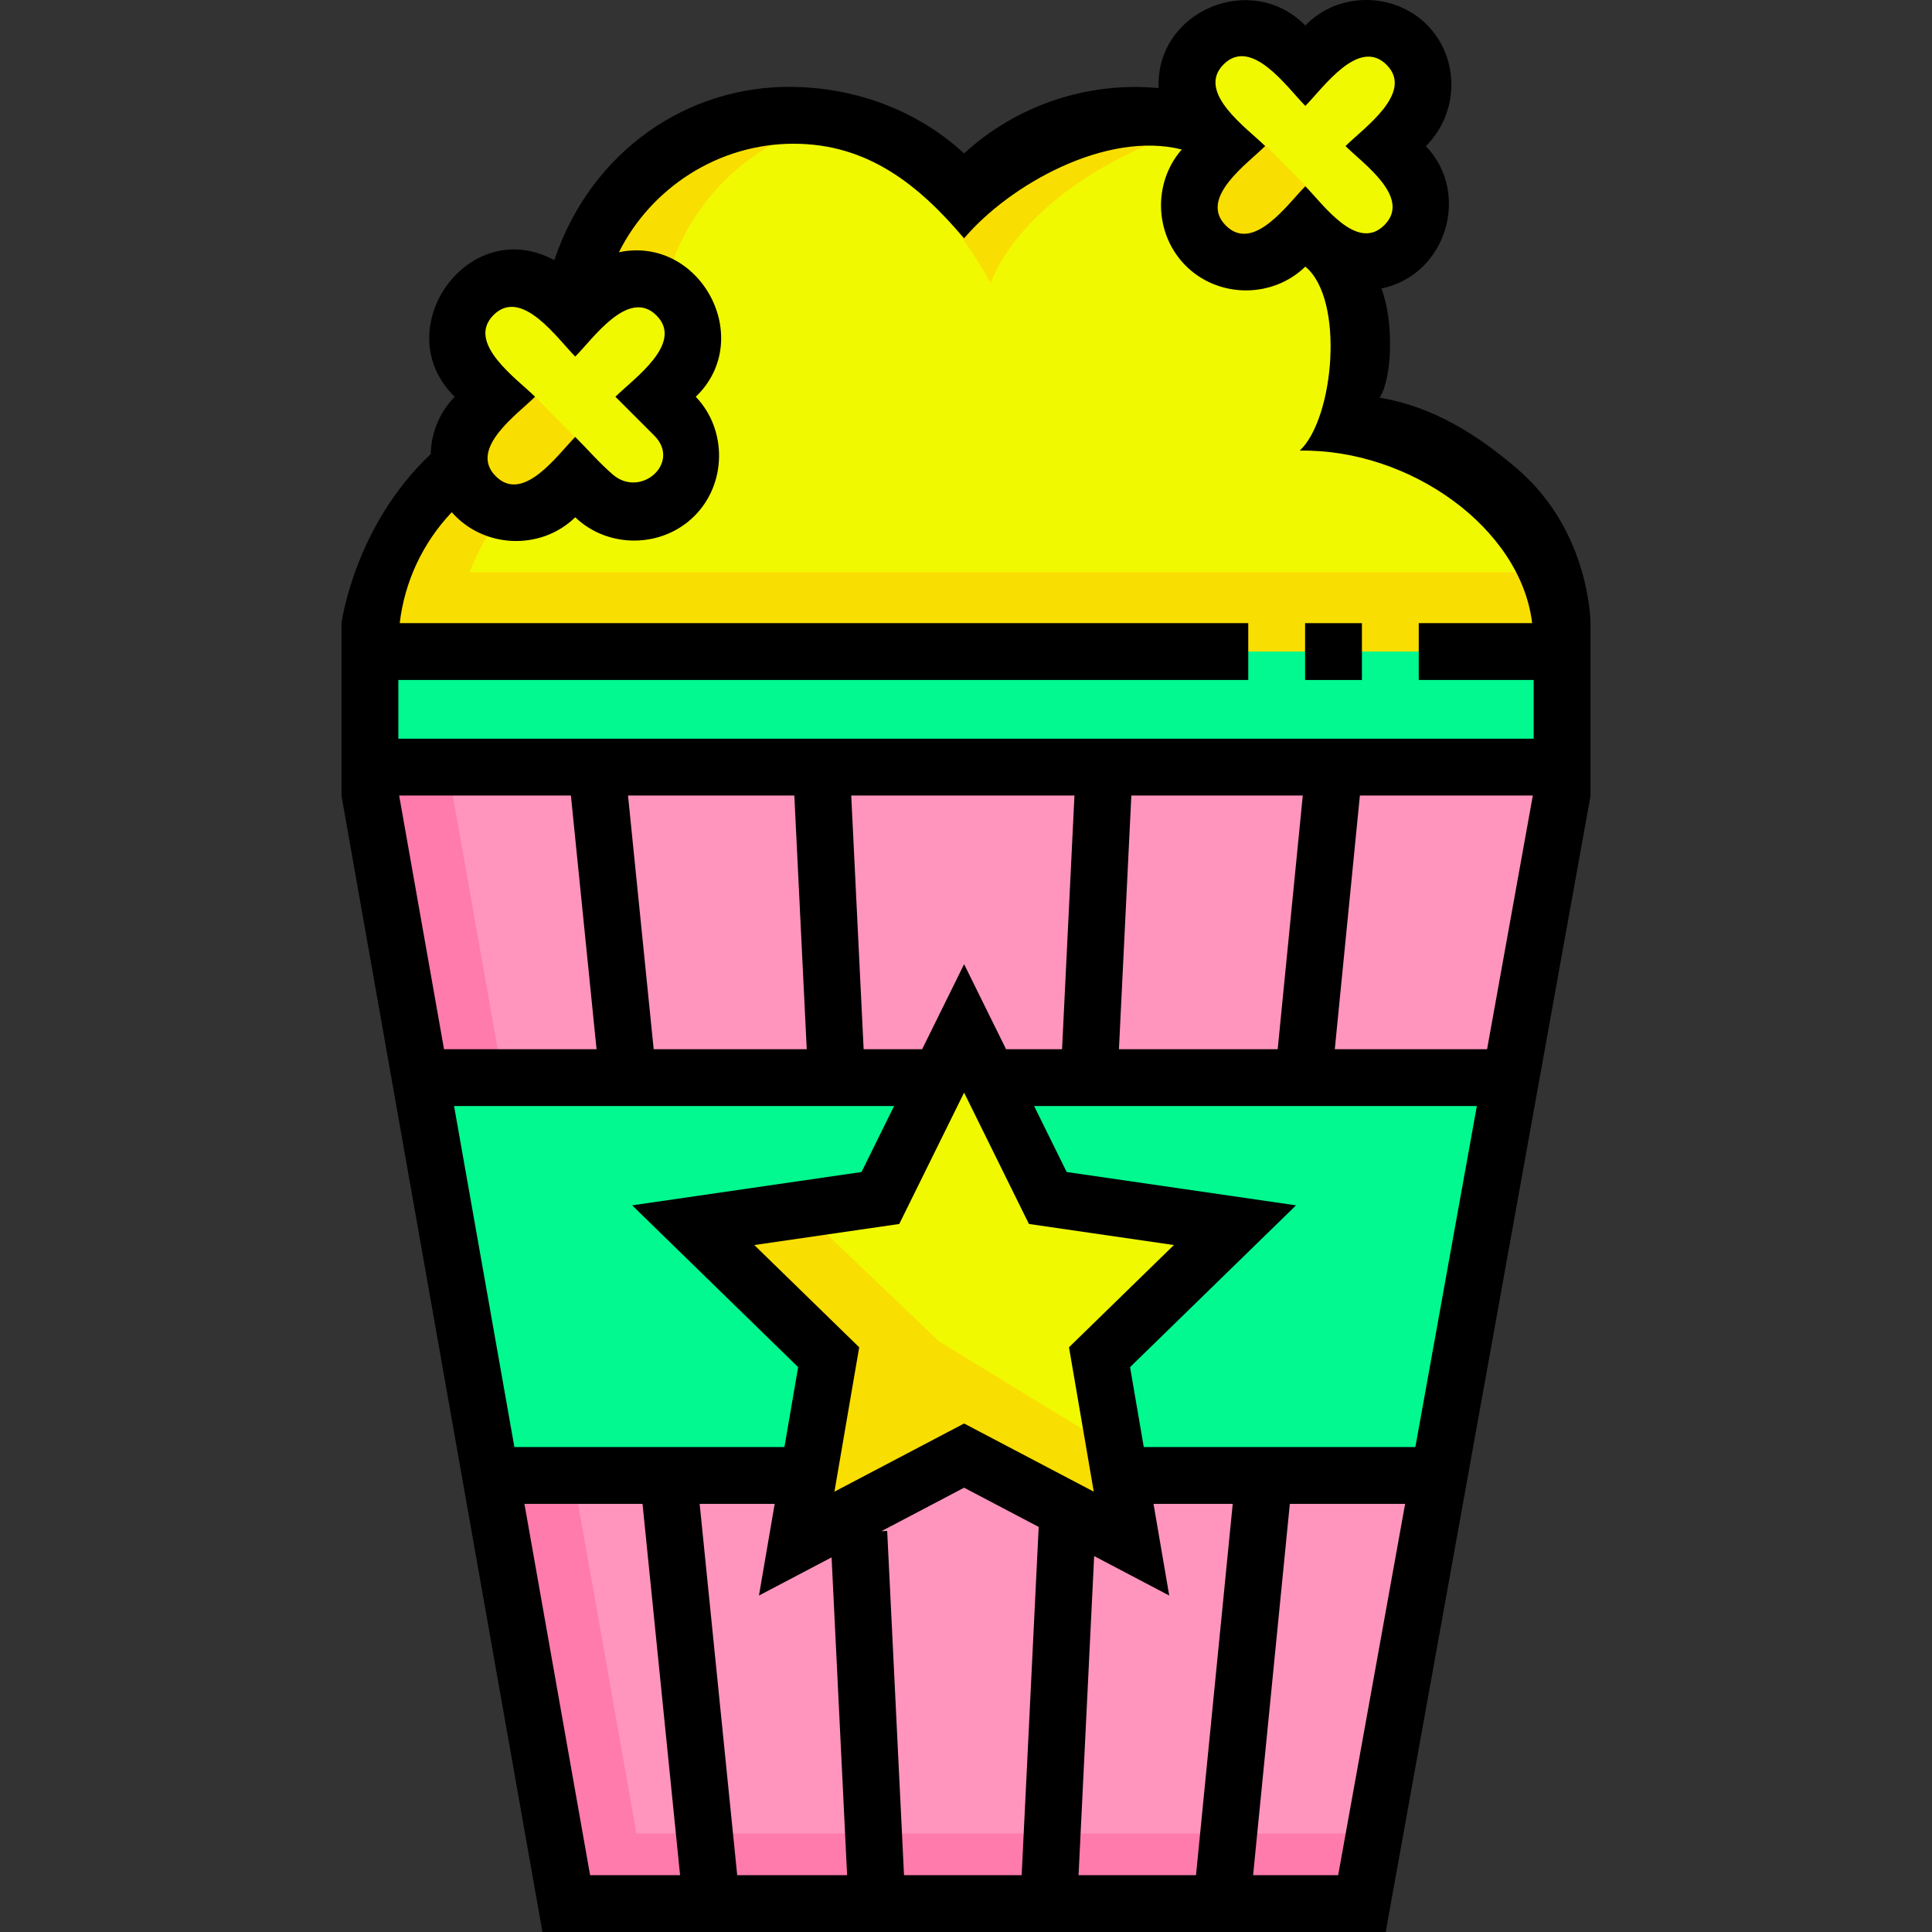 <?xml version="1.0"?>
<svg xmlns="http://www.w3.org/2000/svg" version="1.1" width="512" height="512" x="0" y="0" viewBox="0 0 509.921 509.921" style="enable-background:new 0 0 512 512" xml:space="preserve" class=""><rect x="0" y="0" width="509.921" height="509.921" fill="#333333" stroke="none"/><g><g xmlns="http://www.w3.org/2000/svg"><g><g><g><g><g><path d="m96.636 171.557c0-18.49 9.509-35.987 22.824-46.797l31.689-44.288c4.312-28.33 28.777-50.036 58.311-50.036 18.041 0 34.18 8.108 45 20.869 10.82-12.761 26.959-20.869 45-20.869 6.305 0 12.378.989 18.074 2.82l36.908 34.759c2.585 6.636 4.004 13.855 4.004 21.406 0 7.844-1.544 15.323-4.324 22.169 32.188.451 59.146 27.67 59.146 59.965h-316.632z" fill="#f1f901" data-original="#f8e868" style="" class=""/></g></g><g><g><path d="m409.02 151.032h-285.059c3.98-10.406 10.729-19.611 18.934-26.272l31.689-44.288c3.713-24.39 22.367-43.856 46.329-48.803-3.859-.795-7.849-1.233-11.945-1.233-29.534 0-53.999 21.706-58.311 50.036l-31.689 44.288c-8.65 7.023-15.673 16.876-19.547 27.983-2.105 6.028-3.277 13.421-3.277 19.814h23.927 292.706c0-7.172-1.336-15.091-3.757-21.525z" fill="#f9de01" data-original="#e8ab4c" style="" class=""/></g><g><path d="m317.158 32.898c-3.876-.801-14.076-2.461-18.189-2.461-12.247 0-34.5 4.736-51 25.018 0 0 6.492 6.718 13.5 19.218 3.749-9.751 17.249-29.501 55.689-41.775z" fill="#f9de01" data-original="#e8ab4c" style="" class=""/></g></g><g><path d="m97.637 171.971h314.648v30.5h-314.648z" fill="#01f98f" data-original="#9eb6f4" style="" class=""/></g><g><path d="m97.637 171.971h22.926v30.5h-22.926z" fill="#01f98f" data-original="#6e91ef" style="" class=""/></g><g><path d="m97.637 202.471v6.952l51.823 292.999h210l52.825-292.999v-6.952z" fill="#ff95bd" data-original="#ff95bd" style="" class=""/></g><g><path d="m167.973 483.909-49.779-281.438h-20.557v6.952l51.823 292.999h210l3.338-18.513z" fill="#ff7bac" data-original="#ff7bac" style="" class=""/></g><g><path d="m112.234 284.422 17.24 105h250.359l17.625-105z" fill="#01f98f" data-original="#8edf78" style="" class=""/></g><g><path d="m146.843 368.05-13.731-83.628h-20.878l17.24 105h250.359l3.587-21.372z" fill="#01f98f" data-original="#31a469" style="" class=""/></g><g><path d="m254.46 271.429 22.092 44.762 49.398 7.178-35.745 34.842 8.438 49.199-44.183-23.228-44.183 23.228 8.439-49.199-35.745-34.842 49.398-7.178z" fill="#f1f901" data-original="#f8e868" style="" class=""/></g><g><path d="m298.643 407.41-4.272-24.913-46.544-28.472-36.421-34.788-28.435 4.132 35.745 34.842-4.166 24.286-4.273 24.913 24.946-13.115 19.237-10.113z" fill="#f9de01" data-original="#e8ab4c" style="" class=""/></g><g><path d="m370.683 43.505-4.949-4.949 5.537-5.537c5.858-5.858 5.858-15.355 0-21.213-5.858-5.858-15.355-5.858-21.213 0l-5.537 5.537-5.657-5.657c-5.858-5.858-15.355-5.858-21.213 0-5.858 5.858-5.858 15.355 0 21.213l5.657 5.657-5.069 5.069c-5.858 5.858-5.858 15.355 0 21.213 5.858 5.858 15.355 5.858 21.213 0l5.069-5.069 4.949 4.949c5.858 5.858 15.355 5.858 21.213 0 5.858-5.858 5.858-15.356 0-21.213z" fill="#f1f901" data-original="#f8e868" style="" class=""/></g><g><path d="m344.46 48.922-10.5-10.661-16.009-5.371 5.657 5.657-5.069 5.069c-5.858 5.858-5.858 15.355 0 21.213 5.858 5.858 15.355 5.858 21.213 0l5.069-5.069 4.949 4.949z" fill="#f9de01" data-original="#e8ab4c" style="" class=""/></g><g><path d="m177.989 109.666-4.949-4.949 5.537-5.537c5.858-5.858 5.858-15.355 0-21.213-5.858-5.858-15.355-5.858-21.213 0l-5.537 5.537-5.657-5.657c-5.858-5.858-15.355-5.858-21.213 0-5.858 5.858-5.858 15.355 0 21.213l5.657 5.657-5.069 5.069c-5.858 5.858-5.858 15.355 0 21.213 5.858 5.858 15.355 5.858 21.213 0l5.069-5.069 4.949 4.949c5.858 5.858 15.355 5.858 21.213 0 5.858-5.858 5.858-15.356 0-21.213z" fill="#f1f901" data-original="#f8e868" style="" class=""/></g><g><path d="m151.837 115.466-10.5-10.661-16.009-5.371 5.657 5.657-5.069 5.069c-5.858 5.858-5.858 15.355 0 21.213 5.858 5.858 15.355 5.858 21.213 0l5.069-5.069 4.949 4.949z" fill="#f9de01" data-original="#e8ab4c" style="" class=""/></g></g></g></g><g><path d="m344.46 164.471h15v15h-15z" fill="#000000" data-original="#000000" style="" class=""/><path d="m400.603 123.864c-10.77-9.297-22.696-16.654-36.49-18.904 3.348-5.037 3.848-20.037.492-28.819 17.049-3.477 23.729-25.046 11.732-37.582 8.787-8.719 9.062-23.233.238-32.057-8.695-8.695-23.506-8.722-32.054.233-14.154-14.462-39.569-3.901-38.718 16.512-18.677-1.77-37.533 4.533-51.342 17.247-12.211-11.242-28.213-17.251-45-17.559-28-.514-53.5 16.986-63.165 45.738-22.662-12.338-44.382 18.37-26.287 36.044-3.975 4.09-6.196 9.433-6.332 15.127-20.217 19.077-23.54 44.626-23.54 44.626v45.5.109l53.034 299.841h222.559l54.056-299.828v-45.622c-.001.001-.001-24.048-19.183-40.606zm-77.649-106.876c7.419-7.417 16.89 6.284 21.567 10.961 4.671-4.671 14.053-18.234 21.447-10.84 7.38 7.38-6.166 16.771-10.841 21.446 4.621 4.62 17.522 13.589 10.253 20.859-7.255 7.258-16.241-5.635-20.859-10.254-4.633 4.633-13.685 17.668-20.98 10.373-7.279-7.279 5.742-16.348 10.373-20.979-4.661-4.66-18.363-14.164-10.96-21.566zm-192.694 66.161c7.419-7.417 16.89 6.284 21.567 10.961 4.666-4.666 14.054-18.233 21.446-10.842 7.382 7.38-6.169 16.777-10.84 21.448l10.252 10.253v-.001c7.152 7.153-3.559 16.597-10.893 10.321-3.536-3.026-6.673-6.675-9.965-9.968-4.632 4.633-13.685 17.668-20.979 10.373-7.279-7.279 5.743-16.348 10.373-20.979-4.658-4.656-18.364-14.164-10.961-21.566zm-11.026 52.042c8.376 9.547 23.46 10.221 32.595 1.34 8.707 8.334 22.946 8.17 31.464-.349 8.518-8.518 8.682-22.755.35-31.462 15.896-15.267 1.225-42.632-20.292-38.148 8.537-17.043 26.287-28.636 46.11-28.636 19.556 0 33.027 10.846 45 24.966 11.974-14.121 37.5-28.479 57.447-23.445-7.921 9.056-7.149 23.145 1.685 31.292 8.668 7.994 22.458 7.857 30.93-.379 10.438 8.553 7.608 40.08-1.477 48.566 28.915-.514 58.331 20.365 61.346 45.535h-29.932v15h30.324v15.5h-299.647v-15.5h224.323v-15h-223.96c1.298-11.013 6.104-21.237 13.734-29.28zm.611 156.731h116.137l-8.594 17.413-60.535 8.796 43.804 42.698-3.618 21.093h-71.276zm145.691-15-11.075-22.441-11.075 22.441h-15.442l-3.273-66.951h58.915l-3.274 66.951zm16.61 78.671 6.536 38.106-34.222-17.991-34.222 17.992 6.536-38.106-27.687-26.987 38.262-5.56 17.111-34.671 17.111 34.671 38.262 5.56zm-72.494-145.622 3.273 66.951h-40.397l-6.771-66.951zm-5.185 186.951-4.15 24.197 19.167-10.076 4.102 83.878h-29.01l-9.911-97.999zm29.693 7.134-1.527.075 21.828-11.475 19.685 10.349-4.494 91.917h-31.049zm54.628 6.646 19.817 10.418-4.15-24.197h20.905l-9.693 97.999h-30.997zm13.093-28.78-3.618-21.093 43.804-42.698-60.535-8.796-8.594-17.413h116.852l-16.226 90zm-6.552-105 3.274-66.951h45.246l-6.621 66.951zm-144.648-66.951 6.771 66.951h-40.259l-11.842-66.951zm-12.264 186.951h31.17l9.911 97.999h-23.748zm214.775 97.999h-22.453l9.693-97.999h30.428zm39.302-217.999h-40.194l6.621-66.951h45.643z" fill="#000000" data-original="#000000" style="" class=""/></g></g></g></svg>

